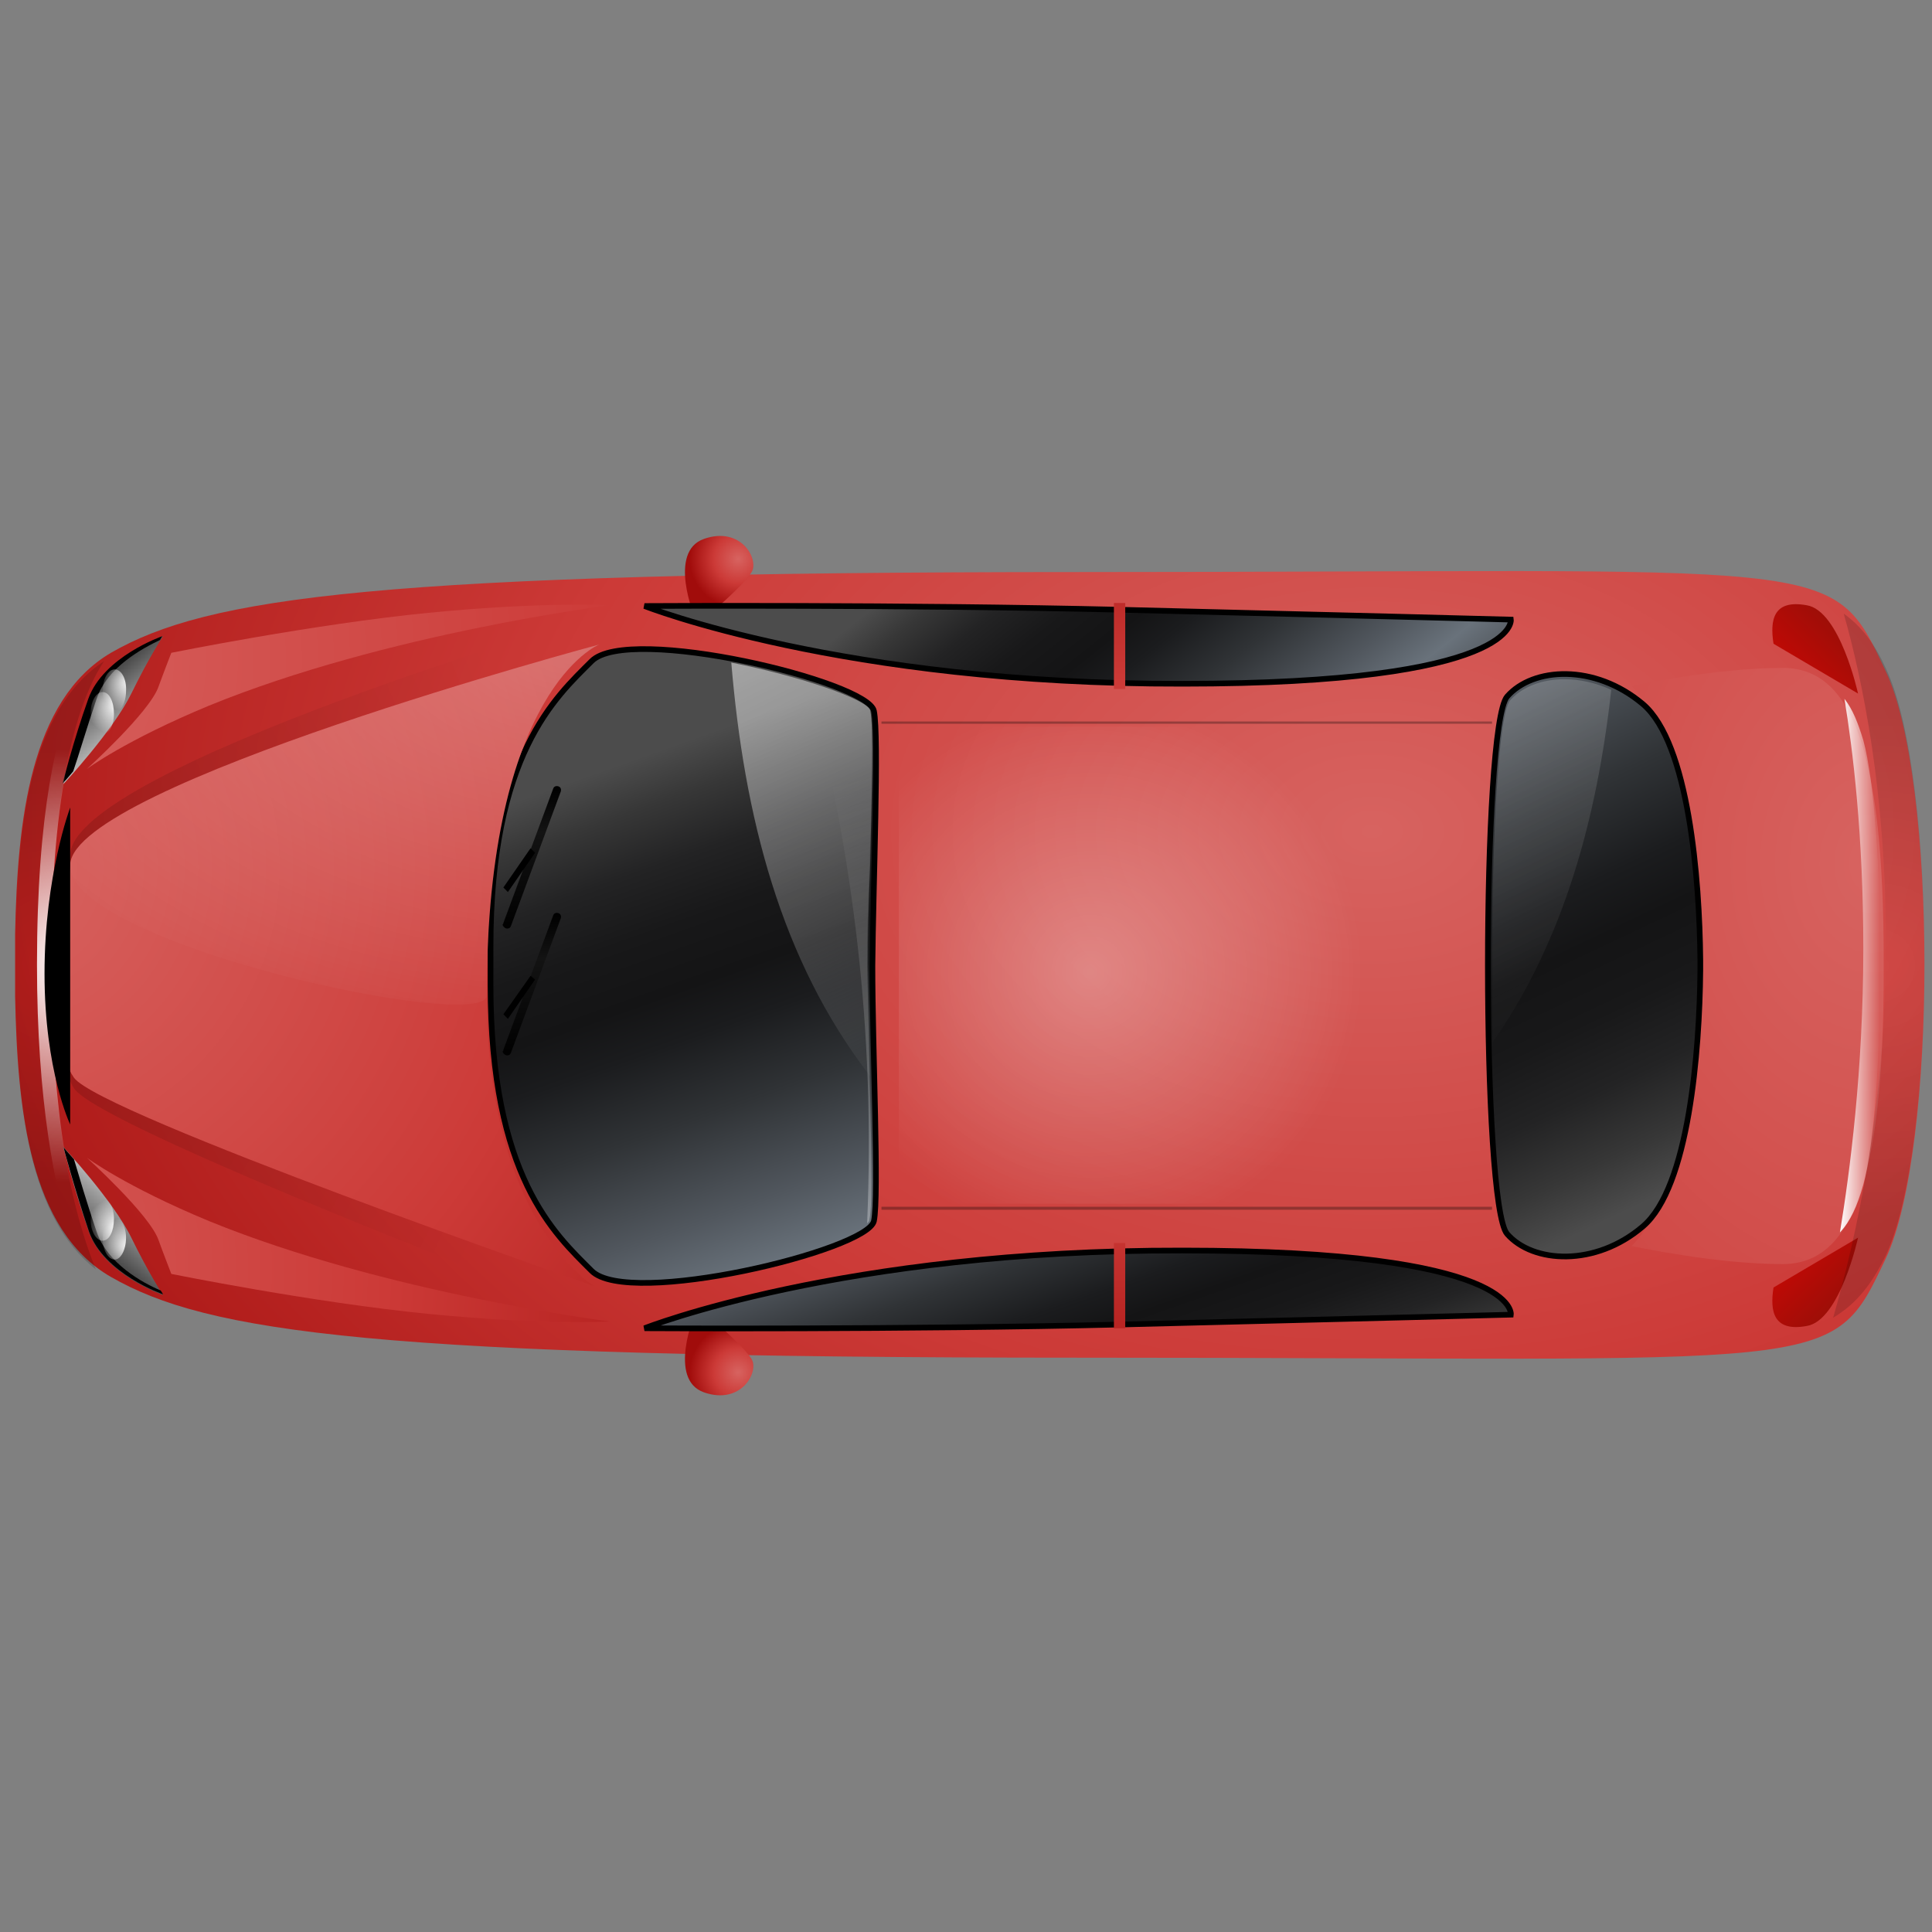 <?xml version="1.0" encoding="utf-8"?>
<!-- Generator: Adobe Illustrator 16.0.0, SVG Export Plug-In . SVG Version: 6.00 Build 0)  -->
<!DOCTYPE svg PUBLIC "-//W3C//DTD SVG 1.1//EN" "http://www.w3.org/Graphics/SVG/1.1/DTD/svg11.dtd">
<svg version="1.1" id="Yellow" xmlns="http://www.w3.org/2000/svg" xmlns:xlink="http://www.w3.org/1999/xlink" x="0px" y="0px"
	 width="256px" height="256px" viewBox="0 0 256 256" style="enable-background:new 0 0 256 256;" xml:space="preserve">
<rect x="0" y="0" width="256" height="256" fill="#808080" stroke="none"/>
<style type="text/css">
<![CDATA[
	.st0{opacity:0.3;fill:url(#SVGID_33_);enable-background:new    ;}
	.st1{fill:url(#SVGID_32_);stroke:#000000;stroke-width:0.75;enable-background:new    ;}
	.st2{fill:url(#SVGID_4_);stroke:#000000;stroke-width:0.75;enable-background:new    ;}
	.st3{opacity:0.8;fill:url(#SVGID_5_);enable-background:new    ;}
	.st4{opacity:0.3;fill:url(#SVGID_7_);enable-background:new    ;}
	.st5{opacity:0.3;fill:url(#SVGID_17_);}
	.st6{opacity:0.5;fill:url(#SVGID_13_);enable-background:new    ;}
	.st7{fill:url(#SVGID_1_);}
	.st8{fill:url(#SVGID_2_);}
	.st9{fill:url(#SVGID_3_);}
	.st10{fill:url(#SVGID_6_);}
	.st11{fill:url(#SVGID_8_);}
	.st12{fill:url(#SVGID_9_);}
	.st13{opacity:0.3;}
	.st14{opacity:0.5;fill:url(#SVGID_15_);enable-background:new    ;}
	.st15{opacity:0.8;fill:url(#SVGID_22_);enable-background:new    ;}
	.st16{fill:url(#SVGID_10_);}
	.st17{fill:url(#SVGID_11_);}
	.st18{fill:url(#SVGID_12_);}
	.st19{fill:url(#SVGID_14_);}
	.st20{fill:url(#SVGID_16_);}
	.st21{fill:url(#SVGID_20_);}
	.st22{fill:url(#SVGID_21_);}
	.st23{fill:url(#SVGID_23_);}
	.st24{fill:url(#SVGID_24_);}
	.st25{fill:url(#SVGID_25_);}
	.st26{fill:url(#SVGID_26_);}
	.st27{fill:url(#SVGID_27_);}
	.st28{fill:url(#SVGID_28_);}
	.st29{fill:url(#SVGID_29_);}
	.st30{fill:url(#SVGID_30_);}
	.st31{fill:url(#SVGID_31_);}
	.st32{fill:url(#SVGID_19_);stroke:#000000;stroke-width:0.75;enable-background:new    ;}
	.st33{fill:url(#SVGID_18_);stroke:#000000;stroke-width:0.75;enable-background:new    ;}
]]>
</style>
<g>
	
		<radialGradient id="SVGID_1_" cx="1117.855" cy="6580.031" r="222.369" gradientTransform="matrix(-1 0 0 -0.681 1299.668 4591.19)" gradientUnits="userSpaceOnUse">
		<stop  offset="0" style="stop-color:#D76360"/>
		<stop  offset="0.5" style="stop-color:#CC3A37"/>
		<stop  offset="1" style="stop-color:#A10C0B"/>
	</radialGradient>
	<path class="st7" d="M2,127.9c0,1.4,0,2.8,0,4.1c0,0,0,0,0,0c0.3,15.1,1.9,31,12.7,37.2c12.7,7.3,34.9,10.7,128.2,10.7
		c101.3,0,99.6,2.4,107-13.2c6.8-14.5,6.8-63.3,0-77.7c-7.3-15.6-5.7-13.2-107-13.2c-93.3,0-115.5,3.4-128.2,10.7
		C4,92.8,2.3,108.7,2,123.8c0,0,0,0,0,0C2,125.2,2,126.6,2,127.9z"/>
	<g>
		<linearGradient id="SVGID_2_" gradientUnits="userSpaceOnUse" x1="12.504" y1="91.157" x2="18.838" y2="98.824">
			<stop  offset="0" style="stop-color:#4C4C4C"/>
			<stop  offset="1" style="stop-color:#E4E4E4"/>
		</linearGradient>
		<path class="st8" d="M8.4,103.9c0,0,6.6-7.1,9-12c2.4-4.9,4.2-7.6,4.2-7.6s-7.8,2.7-9.8,8.3C9.8,98.3,8.4,103.9,8.4,103.9z"/>
		
			<linearGradient id="SVGID_3_" gradientUnits="userSpaceOnUse" x1="12.504" y1="6573.731" x2="18.839" y2="6581.399" gradientTransform="matrix(1 0 0 -1 0 6738.465)">
			<stop  offset="0" style="stop-color:#4C4C4C"/>
			<stop  offset="1" style="stop-color:#E4E4E4"/>
		</linearGradient>
		<path class="st9" d="M8.4,152c0,0,6.6,7.1,9,12c2.4,4.9,4.2,7.6,4.2,7.6s-7.8-2.7-9.8-8.3C9.8,157.6,8.4,152,8.4,152z"/>
	</g>
	<g>
		<path d="M12.8,92.6c1.4-4.2,6.1-6.7,8.4-7.8c0.2-0.4,0.3-0.5,0.3-0.5s-7.8,2.7-9.8,8.3c-2,5.6-3.4,11.2-3.4,11.2s0.6-0.6,1.4-1.6
			C10.4,100.2,11.5,96.4,12.8,92.6z"/>
		<path d="M12.8,163.2c-1.3-3.8-2.4-7.6-3-9.6c-0.9-1-1.4-1.6-1.4-1.6s1.5,5.6,3.4,11.2c2,5.6,9.8,8.3,9.8,8.3s-0.1-0.2-0.3-0.5
			C18.9,170,14.2,167.4,12.8,163.2z"/>
	</g>
	<linearGradient id="SVGID_4_" gradientUnits="userSpaceOnUse" x1="83.726" y1="100.219" x2="112.392" y2="180.886">
		<stop  offset="5.618000e-003" style="stop-color:#4C4C4C"/>
		<stop  offset="8.088201e-002" style="stop-color:#373737"/>
		<stop  offset="0.173" style="stop-color:#232324"/>
		<stop  offset="0.268" style="stop-color:#181819"/>
		<stop  offset="0.365" style="stop-color:#141415"/>
		<stop  offset="0.44" style="stop-color:#1B1C1E"/>
		<stop  offset="0.562" style="stop-color:#303336"/>
		<stop  offset="0.715" style="stop-color:#51575E"/>
		<stop  offset="0.815" style="stop-color:#69727B"/>
		<stop  offset="1" style="stop-color:#3A3C3E"/>
	</linearGradient>
	<path class="st2" d="M65,130.5c0,25.4,8.5,33,13.4,37.9c4.9,4.9,36.5-2.7,37.4-6.6c0.7-3.3-0.2-23-0.2-33.8
		c0.1-10.8,0.9-30.5,0.2-33.8c-0.8-3.9-32.5-11.5-37.4-6.6C73.6,92.4,65,100,65,125.4C65,126.3,65,129.6,65,130.5z"/>
	
		<radialGradient id="SVGID_5_" cx="1361.194" cy="6564.098" r="90.959" gradientTransform="matrix(-0.913 0 0 -1 1231.423 6688.305)" gradientUnits="userSpaceOnUse">
		<stop  offset="0.126" style="stop-color:#000000;stop-opacity:0.2"/>
		<stop  offset="1" style="stop-color:#000000;stop-opacity:0"/>
	</radialGradient>
	<path class="st3" d="M79.4,81.4c0,0-69.4,20.3-70.1,31.8c-0.7,11.5-2.9,25.7,0.5,31c3.4,5.3,68.9,30.2,68.9,30.2
		s-14.2-9.1-14.2-42.2C64.5,87.8,79.4,81.4,79.4,81.4z"/>
	
		<radialGradient id="SVGID_6_" cx="1299.446" cy="6573.359" r="147.282" gradientTransform="matrix(-1 0 0 -1 1299.668 6688.305)" gradientUnits="userSpaceOnUse">
		<stop  offset="0" style="stop-color:#D76360"/>
		<stop  offset="0.5" style="stop-color:#CC3A37"/>
		<stop  offset="1" style="stop-color:#A10C0B"/>
	</radialGradient>
	<path class="st10" d="M79.4,85.4c0,0-69.4,18.6-70.1,29.1C8.6,125,6.4,138,9.8,142.8s68.9,27.6,68.9,27.6s-14.2-8.3-14.2-38.6
		C64.5,91.3,79.4,85.4,79.4,85.4z"/>
	
		<radialGradient id="SVGID_7_" cx="1223.016" cy="6602.407" r="87.85" gradientTransform="matrix(-1 0 0 -0.63 1299.668 4243.955)" gradientUnits="userSpaceOnUse">
		<stop  offset="0" style="stop-color:#FFFFFF"/>
		<stop  offset="1" style="stop-color:#FFFFFF;stop-opacity:0"/>
	</radialGradient>
	<path class="st4" d="M79.4,85.4c0,0-69.4,18.6-70.1,29.1C8.6,125,64.5,137,64.5,131.9C64.5,91.3,79.4,85.4,79.4,85.4z"/>
	<g>
		
			<radialGradient id="SVGID_8_" cx="1201.865" cy="6614.246" r="6.438" gradientTransform="matrix(-1 0 0 -1 1299.668 6688.305)" gradientUnits="userSpaceOnUse">
			<stop  offset="0" style="stop-color:#D76360"/>
			<stop  offset="0.5" style="stop-color:#CC3A37"/>
			<stop  offset="1" style="stop-color:#A10C0B"/>
		</radialGradient>
		<path class="st11" d="M92.1,81.9c0,0-3.7-8.8,1.2-10.5c4.9-1.7,7.3,2.7,6.3,4.4c-1,1.7-5.6,5.6-5.6,5.6L92.1,81.9z"/>
		
			<radialGradient id="SVGID_9_" cx="1201.865" cy="85.029" r="6.437" gradientTransform="matrix(-1 0 0 1 1299.668 96.805)" gradientUnits="userSpaceOnUse">
			<stop  offset="0" style="stop-color:#D76360"/>
			<stop  offset="0.5" style="stop-color:#CC3A37"/>
			<stop  offset="1" style="stop-color:#A10C0B"/>
		</radialGradient>
		<path class="st12" d="M92.1,174c0,0-3.7,8.8,1.2,10.5c4.9,1.7,7.3-2.7,6.3-4.4c-1-1.7-5.6-5.6-5.6-5.6L92.1,174z"/>
	</g>
	<g>
		<linearGradient id="SVGID_10_" gradientUnits="userSpaceOnUse" x1="244.754" y1="173.39" x2="227.754" y2="156.057">
			<stop  offset="0" style="stop-color:#980F08"/>
			<stop  offset="1" style="stop-color:#FF0000"/>
		</linearGradient>
		<path class="st16" d="M235,170.6c-0.5,3.2,0,5.9,4.4,5.1c4.4-0.7,6.8-11.7,6.8-11.7L235,170.6z"/>
		
			<linearGradient id="SVGID_11_" gradientUnits="userSpaceOnUse" x1="244.754" y1="6533.16" x2="227.754" y2="6515.827" gradientTransform="matrix(1 0 0 -1 0 6615.66)">
			<stop  offset="0" style="stop-color:#980F08"/>
			<stop  offset="1" style="stop-color:#FF0000"/>
		</linearGradient>
		<path class="st17" d="M235,85.3c-0.5-3.2,0-5.9,4.4-5.1c4.4,0.7,6.8,11.7,6.8,11.7L235,85.3z"/>
	</g>
	<g class="st13">
		<rect x="116.8" y="159.9" width="80.9" height="0.4"/>
		<rect x="116.8" y="95.6" width="80.9" height="0.3"/>
	</g>
	
		<radialGradient id="SVGID_12_" cx="1051.699" cy="6575.918" r="160.977" gradientTransform="matrix(-1 0 0 -1.335 1299.668 8893.275)" gradientUnits="userSpaceOnUse">
		<stop  offset="0" style="stop-color:#D76360"/>
		<stop  offset="0.5" style="stop-color:#CC3A37"/>
		<stop  offset="1" style="stop-color:#A10C0B"/>
	</radialGradient>
	<path class="st18" d="M222.3,102.1c2.9,8.3,1.7,25.2,1.7,25.2v1.4c0,0,1.2,16.9-1.7,25.2c-2.9,8.3-6.1,11.2-6.1,11.2s11,2.4,20,2.4
		c9,0,13.4-10.5,13.4-38.8c0-0.2,0-0.5,0-0.7c0-0.2,0-0.4,0-0.7c0-28.3-4.4-38.8-13.4-38.8c-9,0-20,2.4-20,2.4
		S219.4,93.8,222.3,102.1z"/>
	<radialGradient id="SVGID_13_" cx="7.887" cy="127.946" r="28.822" gradientUnits="userSpaceOnUse">
		<stop  offset="0" style="stop-color:#000000;stop-opacity:0"/>
		<stop  offset="1" style="stop-color:#000000;stop-opacity:0.3"/>
	</radialGradient>
	<path class="st6" d="M6.7,127.8c0-23.9,3.7-35.1,7.1-40.2c-9.9,6.5-11.5,22-11.7,36.6c0,0,0,0,0,0c0,1.4,0,2.7,0,4.1
		c0,1.4,0,2.8,0,4.1c0,0,0,0,0,0c0.2,14.1,1.7,28.9,10.6,35.8C9.6,160.6,6.7,148,6.7,127.8z"/>
	<radialGradient id="SVGID_14_" cx="9.33" cy="127.946" r="28.693" gradientUnits="userSpaceOnUse">
		<stop  offset="0" style="stop-color:#FFFFFF"/>
		<stop  offset="1" style="stop-color:#FFFFFF;stop-opacity:0"/>
	</radialGradient>
	<path class="st19" d="M13.8,87.6c-1.3,0.9-2.4,1.9-3.5,3c-2.8,6.1-5.4,17.1-5.4,37.2c0,17.9,2.3,29.9,4.9,37.7c0.9,1,1.8,2,2.9,2.8
		c-3.1-7.7-5.9-20.2-5.9-40.5C6.7,103.9,10.5,92.8,13.8,87.6z"/>
	<radialGradient id="SVGID_15_" cx="248.977" cy="127.945" r="33.292" gradientUnits="userSpaceOnUse">
		<stop  offset="0" style="stop-color:#000000;stop-opacity:0"/>
		<stop  offset="1" style="stop-color:#000000;stop-opacity:0.3"/>
	</radialGradient>
	<path class="st14" d="M244.3,81.3c2.5,8.8,5.6,23.7,5.6,43.7c0,21.3-4,39.3-7,49.6c3.2-1.9,5.2-4.6,7-8.3c6.8-14.5,6.8-63.3,0-77.7
		C248.5,85.5,246.8,83.1,244.3,81.3z"/>
	
		<linearGradient id="SVGID_16_" gradientUnits="userSpaceOnUse" x1="97.688" y1="127.946" x2="104.514" y2="127.946" gradientTransform="matrix(0.776 0 0 1 167.981 0)">
		<stop  offset="0" style="stop-color:#FFFFFF"/>
		<stop  offset="1" style="stop-color:#FFFFFF;stop-opacity:0"/>
	</linearGradient>
	<path class="st20" d="M244.4,92.6c1.1,6.7,2.5,18,2.5,33.1c0,16.1-1.8,29.7-3.1,37.6c1.4-1.5,2.3-3.5,3.1-6.3c3-11,3-47.9,0-58.9
		C246.2,95.8,245.5,94,244.4,92.6z"/>
	<radialGradient id="SVGID_17_" cx="144.47" cy="128.773" r="36" gradientUnits="userSpaceOnUse">
		<stop  offset="0" style="stop-color:#FFFFFF"/>
		<stop  offset="1" style="stop-color:#FFFFFF;stop-opacity:0"/>
	</radialGradient>
	<rect x="119.1" y="96.3" class="st5" width="75.3" height="63.2"/>
	<g>
		<linearGradient id="SVGID_18_" gradientUnits="userSpaceOnUse" x1="131.659" y1="67.332" x2="170.992" y2="116.665">
			<stop  offset="5.618000e-003" style="stop-color:#4C4C4C"/>
			<stop  offset="8.088201e-002" style="stop-color:#373737"/>
			<stop  offset="0.173" style="stop-color:#232324"/>
			<stop  offset="0.268" style="stop-color:#181819"/>
			<stop  offset="0.365" style="stop-color:#141415"/>
			<stop  offset="0.44" style="stop-color:#1B1C1E"/>
			<stop  offset="0.562" style="stop-color:#303336"/>
			<stop  offset="0.715" style="stop-color:#51575E"/>
			<stop  offset="0.815" style="stop-color:#69727B"/>
			<stop  offset="1" style="stop-color:#3A3C3E"/>
		</linearGradient>
		<path class="st33" d="M200.2,82.1c0,0,1.2,8.5-43.5,8.5c-45.1,0.1-71.3-10.3-71.3-10.3s34.7-0.2,63.3,0.5S200.2,82.1,200.2,82.1z"
			/>
		<linearGradient id="SVGID_19_" gradientUnits="userSpaceOnUse" x1="150.418" y1="196.913" x2="131.085" y2="141.58">
			<stop  offset="5.618000e-003" style="stop-color:#4C4C4C"/>
			<stop  offset="8.088201e-002" style="stop-color:#373737"/>
			<stop  offset="0.173" style="stop-color:#232324"/>
			<stop  offset="0.268" style="stop-color:#181819"/>
			<stop  offset="0.365" style="stop-color:#141415"/>
			<stop  offset="0.44" style="stop-color:#1B1C1E"/>
			<stop  offset="0.562" style="stop-color:#303336"/>
			<stop  offset="0.715" style="stop-color:#51575E"/>
			<stop  offset="0.815" style="stop-color:#69727B"/>
			<stop  offset="1" style="stop-color:#3A3C3E"/>
		</linearGradient>
		<path class="st32" d="M200.2,174.2c0,0,1.2-8.5-43.5-8.5c-45.1-0.1-71.3,10.3-71.3,10.3s34.7,0.2,63.3-0.5
			S200.2,174.2,200.2,174.2z"/>
		<radialGradient id="SVGID_20_" cx="146.5" cy="125" r="69.272" gradientUnits="userSpaceOnUse">
			<stop  offset="0" style="stop-color:#D76360"/>
			<stop  offset="0.5" style="stop-color:#CC3A37"/>
			<stop  offset="1" style="stop-color:#A10C0B"/>
		</radialGradient>
		<rect x="147.6" y="79.9" class="st21" width="1.5" height="11.4"/>
		<radialGradient id="SVGID_21_" cx="146.5" cy="125" r="69.272" gradientUnits="userSpaceOnUse">
			<stop  offset="0" style="stop-color:#D76360"/>
			<stop  offset="0.5" style="stop-color:#CC3A37"/>
			<stop  offset="1" style="stop-color:#A10C0B"/>
		</radialGradient>
		<rect x="147.6" y="164.7" class="st22" width="1.5" height="11.3"/>
	</g>
	<path d="M9.3,149v-42c0,0-3.4,9-3.4,22C5.9,141.9,9.3,149,9.3,149z"/>
	<linearGradient id="SVGID_22_" gradientUnits="userSpaceOnUse" x1="82.178" y1="51.922" x2="125.57" y2="141.547">
		<stop  offset="0" style="stop-color:#FFFFFF"/>
		<stop  offset="1" style="stop-color:#FFFFFF;stop-opacity:0"/>
	</linearGradient>
	<path class="st15" d="M96.9,87.8c1.7,20.3,6.5,39.4,18.4,54.8c0-0.6,0-1.1,0-1.7c-0.1-4.6-0.2-9.4-0.3-13.1c0-3.7,0.1-8.4,0.3-13.1
		c0.2-9.1,0.5-18.5,0-20.6C114.9,92.7,106.1,89.6,96.9,87.8z"/>
	<linearGradient id="SVGID_23_" gradientUnits="userSpaceOnUse" x1="157.24" y1="291.07" x2="108.937" y2="104.383">
		<stop  offset="0" style="stop-color:#FFFFFF"/>
		<stop  offset="1" style="stop-color:#FFFFFF;stop-opacity:0"/>
	</linearGradient>
	<path class="st23" d="M115.2,94.3c-0.2-1-3.5-2.5-8-3.9c5.8,23.1,8.8,45.9,7.7,71.7c0.2-0.2,0.3-0.3,0.3-0.5
		c0.5-2.1,0.2-11.5,0-20.6c-0.1-4.6-0.2-9.4-0.3-13.1c0-3.7,0.1-8.4,0.3-13.1C115.5,105.8,115.7,96.4,115.2,94.3z"/>
	<g>
		
			<linearGradient id="SVGID_24_" gradientUnits="userSpaceOnUse" x1="-1282.938" y1="5259.381" x2="-1264.452" y2="5259.381" gradientTransform="matrix(6.060000e-002 0.998 -0.998 6.060000e-002 5397.104 1082.963)">
			<stop  offset="0" style="stop-color:#000000"/>
			<stop  offset="0.315" style="stop-color:#131313"/>
			<stop  offset="1" style="stop-color:#000000"/>
		</linearGradient>
		<path class="st24" d="M66.7,139.1l6.6-17.8c0.1-0.3,0.4-0.4,0.7-0.3l0,0c0.3,0.1,0.4,0.4,0.3,0.7l0,0l-6.6,17.8
			c-0.1,0.3-0.4,0.4-0.7,0.3l0,0c-0.2-0.1-0.4-0.3-0.4-0.5l0,0C66.7,139.3,66.7,139.2,66.7,139.1L66.7,139.1z"/>
		<polygon points="70.3,129.3 70.9,129.8 67.3,135 66.7,134.4 70.3,129.3 		"/>
	</g>
	<g>
		
			<linearGradient id="SVGID_25_" gradientUnits="userSpaceOnUse" x1="-1299.741" y1="5258.36" x2="-1281.255" y2="5258.36" gradientTransform="matrix(6.060000e-002 0.998 -0.998 6.060000e-002 5397.104 1082.963)">
			<stop  offset="0" style="stop-color:#000000"/>
			<stop  offset="0.315" style="stop-color:#131313"/>
			<stop  offset="1" style="stop-color:#000000"/>
		</linearGradient>
		<path class="st25" d="M66.7,122.3l6.6-17.8c0.1-0.3,0.4-0.4,0.7-0.3l0,0c0.3,0.1,0.4,0.4,0.3,0.7l0,0l-6.6,17.8
			c-0.1,0.3-0.4,0.4-0.7,0.3l0,0c-0.2-0.1-0.4-0.3-0.4-0.5l0,0C66.7,122.4,66.7,122.4,66.7,122.3L66.7,122.3z"/>
		<polygon points="70.3,112.4 70.9,113 67.3,118.2 66.7,117.6 70.3,112.4 		"/>
	</g>
	<radialGradient id="SVGID_26_" cx="-3.5" cy="87.501" r="174" gradientUnits="userSpaceOnUse">
		<stop  offset="0" style="stop-color:#D76360"/>
		<stop  offset="0.5" style="stop-color:#CC3A37"/>
		<stop  offset="1" style="stop-color:#A10C0B"/>
	</radialGradient>
	<path class="st26" d="M22.7,86.5c0,0,18.8-3.8,34.1-5.3s24-1,24-1s-29.6,3.7-53.1,13.3c-11.1,4.6-16.2,8.4-16.2,8.4
		S19.8,94.4,21,91C21.5,89.6,22.7,86.5,22.7,86.5z"/>
	<radialGradient id="SVGID_27_" cx="-14" cy="168" r="130.25" gradientUnits="userSpaceOnUse">
		<stop  offset="0" style="stop-color:#D76360"/>
		<stop  offset="0.5" style="stop-color:#CC3A37"/>
		<stop  offset="1" style="stop-color:#A10C0B"/>
	</radialGradient>
	<path class="st27" d="M22.7,168.8c0,0,18.8,3.8,34.1,5.3s24,1,24,1s-29.6-3.7-53.1-13.3c-11.1-4.6-16.2-8.4-16.2-8.4
		s8.3,7.5,9.5,10.9C21.5,165.7,22.7,168.8,22.7,168.8z"/>
	<g>
		
			<radialGradient id="SVGID_28_" cx="412.843" cy="1369.655" r="2.024" gradientTransform="matrix(2.150000e-002 1.922 -2.085 2.330000e-002 2864.038 -660.322)" gradientUnits="userSpaceOnUse">
			<stop  offset="0" style="stop-color:#FFFFFF"/>
			<stop  offset="1" style="stop-color:#FFFFFF;stop-opacity:0"/>
		</radialGradient>
		<path class="st28" d="M15.2,166.9c-0.9,0-1.6-1.3-1.6-2.8c0-1.6,0.7-2.8,1.5-2.9c0.9,0,1.6,1.3,1.6,2.8
			C16.7,165.6,16,166.9,15.2,166.9z"/>
		
			<radialGradient id="SVGID_29_" cx="411.538" cy="1370.393" r="2.024" gradientTransform="matrix(2.150000e-002 1.922 -2.085 2.330000e-002 2864.038 -660.322)" gradientUnits="userSpaceOnUse">
			<stop  offset="0" style="stop-color:#FFFFFF"/>
			<stop  offset="1" style="stop-color:#FFFFFF;stop-opacity:0"/>
		</radialGradient>
		<path class="st29" d="M13.6,164.4c-0.9,0-1.6-1.3-1.6-2.8c0-1.6,0.7-2.8,1.5-2.9c0.9,0,1.6,1.3,1.6,2.8
			C15.1,163.1,14.5,164.4,13.6,164.4z"/>
		
			<radialGradient id="SVGID_30_" cx="202.731" cy="1366.724" r="2.024" gradientTransform="matrix(2.530000e-002 -1.922 -2.085 -1.940000e-002 2861.748 506.674)" gradientUnits="userSpaceOnUse">
			<stop  offset="0" style="stop-color:#FFFFFF"/>
			<stop  offset="1" style="stop-color:#FFFFFF;stop-opacity:0"/>
		</radialGradient>
		<path class="st30" d="M15.2,88.7c-0.9,0-1.6,1.3-1.6,2.8c0,1.6,0.7,2.8,1.5,2.9c0.9,0,1.6-1.3,1.6-2.8
			C16.8,90,16.1,88.7,15.2,88.7z"/>
		
			<radialGradient id="SVGID_31_" cx="201.155" cy="1367.491" r="2.024" gradientTransform="matrix(2.530000e-002 -1.922 -2.085 -1.940000e-002 2861.748 506.674)" gradientUnits="userSpaceOnUse">
			<stop  offset="0" style="stop-color:#FFFFFF"/>
			<stop  offset="1" style="stop-color:#FFFFFF;stop-opacity:0"/>
		</radialGradient>
		<path class="st31" d="M13.6,91.7c-0.9,0-1.6,1.3-1.6,2.8c0,1.6,0.7,2.8,1.5,2.9c0.9,0,1.6-1.3,1.6-2.8
			C15.1,93,14.5,91.7,13.6,91.7z"/>
	</g>
	<linearGradient id="SVGID_32_" gradientUnits="userSpaceOnUse" x1="222.91" y1="157.544" x2="182.244" y2="71.544">
		<stop  offset="5.618000e-003" style="stop-color:#4C4C4C"/>
		<stop  offset="8.088201e-002" style="stop-color:#373737"/>
		<stop  offset="0.173" style="stop-color:#232324"/>
		<stop  offset="0.268" style="stop-color:#181819"/>
		<stop  offset="0.365" style="stop-color:#141415"/>
		<stop  offset="0.44" style="stop-color:#1B1C1E"/>
		<stop  offset="0.562" style="stop-color:#303336"/>
		<stop  offset="0.715" style="stop-color:#51575E"/>
		<stop  offset="0.815" style="stop-color:#69727B"/>
		<stop  offset="1" style="stop-color:#3A3C3E"/>
	</linearGradient>
	<path class="st1" d="M199.7,163.5c3.4,3.9,11.7,4.4,18-1c6.1-5.2,7.5-23.2,7.6-33.9c0,0,0,0,0-0.1c0-0.2,0-1,0-1.2c0,0,0,0,0-0.1
		c-0.1-10.7-1.5-28.7-7.6-33.9c-6.4-5.4-14.6-4.9-18-1C196.3,96.3,196.3,159.6,199.7,163.5z"/>
	<linearGradient id="SVGID_33_" gradientUnits="userSpaceOnUse" x1="183.889" y1="69.765" x2="214.418" y2="132.823">
		<stop  offset="0" style="stop-color:#FFFFFF"/>
		<stop  offset="1" style="stop-color:#FFFFFF;stop-opacity:0"/>
	</linearGradient>
	<path class="st0" d="M207.3,90c-3,0-5.6,1-7.2,2.8c-1.9,2.2-2.7,26-2.3,45.3c9.4-13.5,13.8-29.6,15.7-46.7
		C211.5,90.5,209.4,90,207.3,90z"/>
</g>
</svg>
